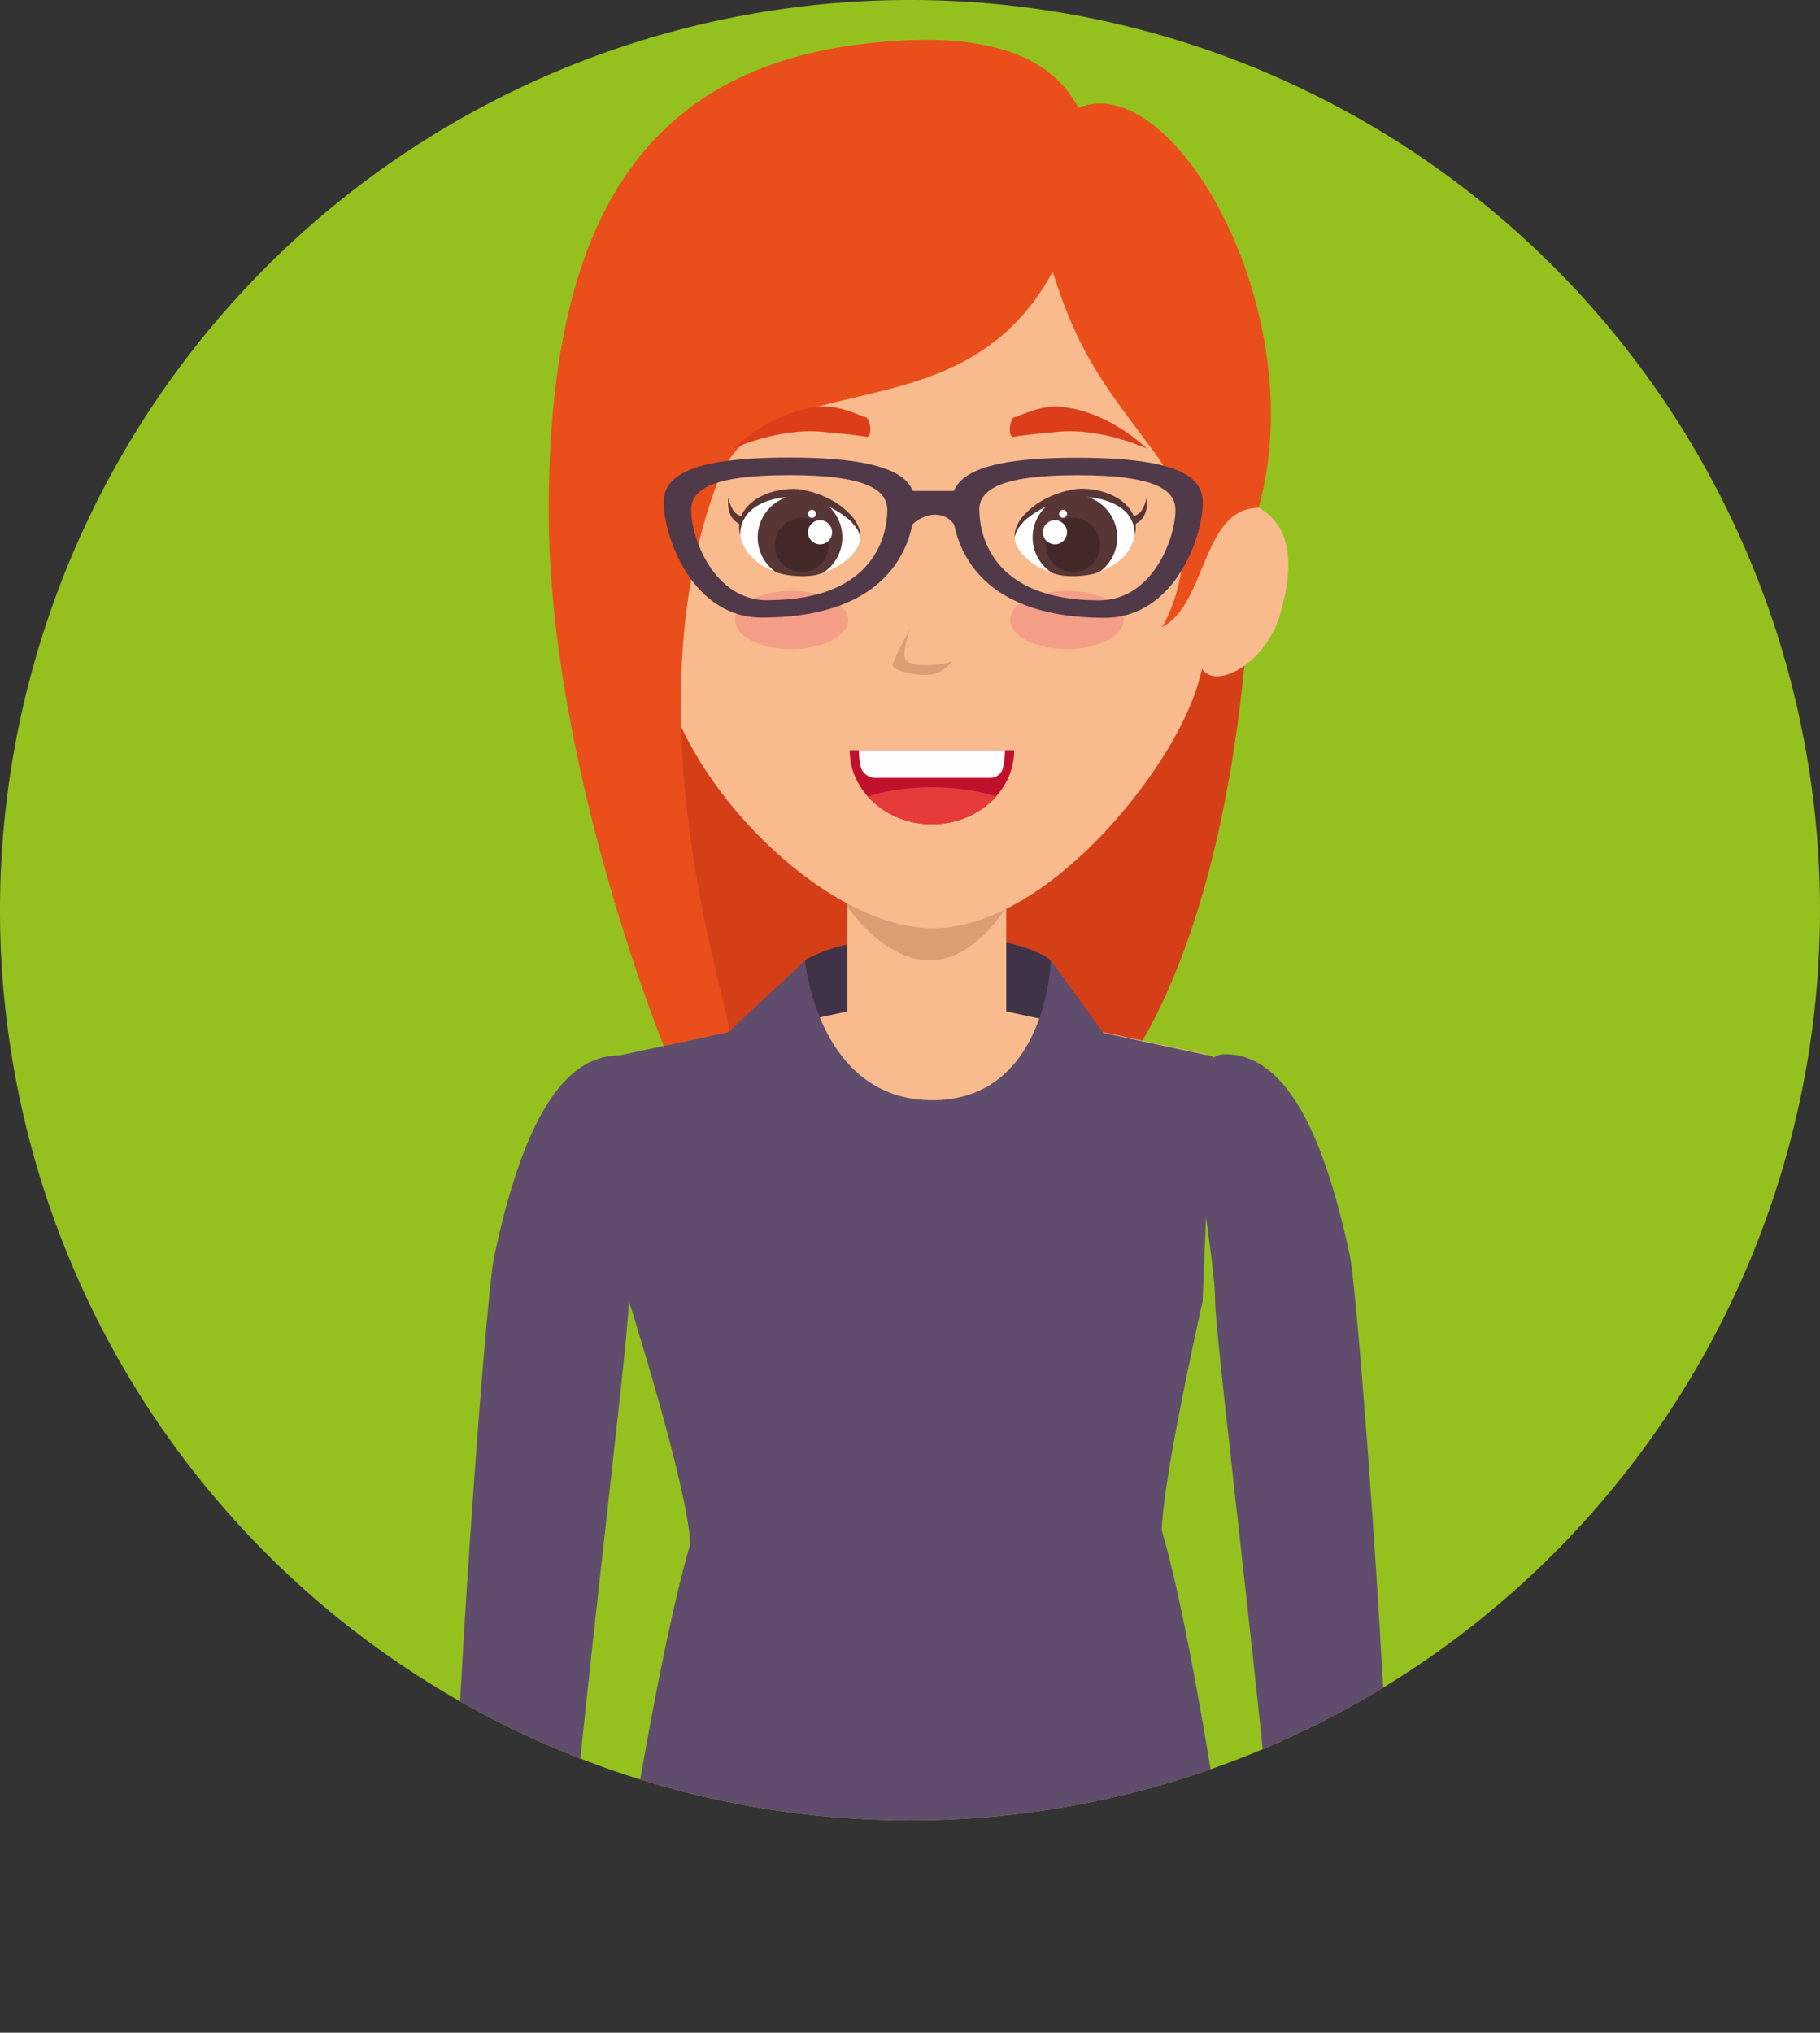 <svg xmlns="http://www.w3.org/2000/svg" xmlns:xlink="http://www.w3.org/1999/xlink" viewBox="0 0 344.16 384.3"><rect x="0" y="0" width="344.16" height="384.3" fill="#333333" stroke="none"/><defs><style>.cls-1{fill:#95c11f;}.cls-2{clip-path:url(#clip-path);}.cls-3{fill:#d43f18;}.cls-4{fill:#403247;}.cls-5{fill:#f9bb8d;}.cls-6{fill:#db9d73;}.cls-7{fill:#e94e1b;}.cls-8{fill:#604c6c;}.cls-9{fill:#583636;}.cls-10{fill:#fff;}.cls-11{fill:#432827;}.cls-12{fill:#c0102c;}.cls-13{fill:#e73a3a;}.cls-14{fill:#db3e19;}.cls-15{fill:#f49e87;}.cls-16{fill:#503949;}</style><clipPath id="clip-path"><path class="cls-1" d="M0,172.08A172.08,172.08,0,1,1,172.08,344.16,172.08,172.08,0,0,1,0,172.08Z"/></clipPath></defs><g id="Layer_2" data-name="Layer 2"><g id="Capa_1" data-name="Capa 1"><path class="cls-1" d="M0,172.08A172.08,172.08,0,1,1,172.08,344.16,172.08,172.08,0,0,1,0,172.08Z"/><g class="cls-2"><path class="cls-3" d="M140.17,208.85c11.2,21.2,47.86,29.5,72.32-6.37S236.55,103,236.55,103L124.62,97.14S112.15,155.84,140.17,208.85Z"/><path class="cls-4" d="M147.76,202.48h52.08l-1.12-20.92s-4.94-4.65-22.49-4.65-24,4.65-24,4.65Z"/><polygon class="cls-5" points="130.55 242.97 219.97 242.97 228.07 199.32 190.28 191.23 190.28 166.38 160.25 166.38 160.25 191.23 122.45 199.32 130.55 242.97"/><path class="cls-6" d="M160.25,171.44s6.74,10.12,15.52,10.12,14.51-10.12,14.51-10.12v-5.06h-30Z"/><path class="cls-5" d="M226.31,130.05c-5.12,16.2-28.59,45.44-49.92,45.44-19.2,0-44.38-24.3-50.36-45.44s-3.83-45.44-3.83-45.44c0-28.8,8.53-59.83,54.19-59.83s54.19,36,54.19,63.88C230.58,88.66,231.43,113.85,226.31,130.05Z"/><path class="cls-5" d="M108.69,117.35c2.89,9.52,12.82,14.53,15,9.55s6.55-7.5,5.21-15.58S117.17,94.54,112.66,97C105.62,100.79,106.33,109.55,108.69,117.35Z"/><path class="cls-5" d="M242,116.35c-2.88,9.52-12.82,14.53-15,9.56s-6.55-7.51-5.2-15.59S233.49,93.54,238,96C245,99.79,244.33,108.54,242,116.35Z"/><path class="cls-7" d="M219.7,118.58C228.22,114.3,227.28,96,238,96c10.33-36.9-16-83.13-34.08-75.62-6.55-12.57-23.42-14.26-41.31-12-43.21,5.39-58.85,36.74-58.85,88.22,0,47.89,21.77,101.17,21.77,101.17l12.19-2.61c2-.43-19.6-57.35-2.08-103.89,8.87-23.55,46.14-7.74,63.42-39.91,5.12,16.42,10.62,22.49,19.58,34.64S222.9,113.62,219.7,118.58Z"/><path class="cls-8" d="M255.29,237.58c1.6,7.59,8.85,104.41,8.1,139-2.08,4.06-17.41,9.68-19.78,6.59-3.29-46.63-13.84-129.54-13.84-137.49,0-10.53-8.63-46.37,1.9-46.37S249.88,211.93,255.29,237.58Z"/><path class="cls-8" d="M227.41,246.07l1.9-46.36-20.68-4.44-9.91-13.71S198,208,176.33,208s-24.11-26.39-24.11-26.39l-14.51,13.56L117,199.56l1.9,46.36s11.18,35.21,11.63,46c-6.74,22.94-14.13,73.41-14.13,73.41S141,377,174.41,377a163.52,163.52,0,0,0,59.26-11.27s-7.29-53.54-14-76.48C220.08,278.44,227.41,246.07,227.41,246.07Z"/><path class="cls-8" d="M93.4,237.8c-1.6,7.59-8.85,104.42-8.1,139,2.08,4.06,17.41,9.69,19.77,6.6,3.3-46.63,13.85-129.54,13.85-137.49,0-10.53,8.63-46.36-1.9-46.36S98.8,212.15,93.4,237.8Z"/><path class="cls-9" d="M139.83,99.08l-.7-.46a5.24,5.24,0,0,1-.76-.83,5.72,5.72,0,0,1-.46-1,7.07,7.07,0,0,1-.18-2.75,6.79,6.79,0,0,0,.91,2.41,4.06,4.06,0,0,0,.56.64c.22.11.31.22.49.31l.81.23a.81.81,0,1,1-.45,1.56Z"/><path class="cls-10" d="M162.67,101.63c0,3-4.87,7.21-10.92,7.21-7.41,0-11.87-4.3-11.87-8.85s6.41-7.61,11.82-6.62C157.65,94.48,162.67,98.38,162.67,101.63Z"/><path class="cls-9" d="M159.28,101.59a8,8,0,0,1-3.5,6.62c-2.68,1.33-8.09.58-9.28-.2a8,8,0,1,1,12.78-6.42Z"/><path class="cls-9" d="M140,101.29a7.6,7.6,0,0,1-.22-1.32,5.6,5.6,0,0,1,1-3.51c1.8-2.66,6-4.26,10.08-4a18,18,0,0,1,5.66,1.71,14.29,14.29,0,0,1,4.17,3,7.31,7.31,0,0,1,1.88,3.1,4.07,4.07,0,0,1,.1,1.35,4.21,4.21,0,0,0-.4-1.24,8.32,8.32,0,0,0-2.21-2.54,18.17,18.17,0,0,0-4.12-2.39,18.42,18.42,0,0,0-2.53-.89,20,20,0,0,0-2.69-.53c-3.59-.31-7.46.93-9.25,3A6,6,0,0,0,140,101.29Z"/><path class="cls-11" d="M156.74,103a5.11,5.11,0,1,1-5.1-5.09A5.1,5.1,0,0,1,156.74,103Z"/><path class="cls-10" d="M152.79,100.63a2.28,2.28,0,1,0,2.28-2.28A2.28,2.28,0,0,0,152.79,100.63Z"/><path class="cls-10" d="M154.3,97.13a.76.76,0,1,1-.75-.75A.76.76,0,0,1,154.3,97.13Z"/><path class="cls-9" d="M214.06,97.62l.8-.23c.19-.09.28-.2.5-.31a4.65,4.65,0,0,0,.56-.64,7,7,0,0,0,.91-2.41,7.07,7.07,0,0,1-.18,2.75,5.72,5.72,0,0,1-.46,1,5.24,5.24,0,0,1-.76.83l-.7.46a.83.83,0,0,1-1.13-.23.81.81,0,0,1,.23-1.12A1.2,1.2,0,0,1,214.06,97.62Z"/><path class="cls-10" d="M191.89,101.63c0,3,4.87,7.21,10.93,7.21,7.4,0,11.85-4.3,11.85-8.85s-6.4-7.61-11.8-6.62C196.91,94.48,191.89,98.38,191.89,101.63Z"/><path class="cls-9" d="M195.27,101.59a8,8,0,0,0,3.51,6.62c2.69,1.33,8.09.58,9.28-.2a8,8,0,1,0-12.79-6.42Z"/><path class="cls-9" d="M214.55,101.29A6,6,0,0,0,213.08,97c-1.78-2-5.65-3.27-9.24-3a21.66,21.66,0,0,0-2.69.53,18.42,18.42,0,0,0-2.53.89,18,18,0,0,0-4.12,2.39,8,8,0,0,0-2.2,2.54,4.09,4.09,0,0,0-.41,1.24,4.07,4.07,0,0,1,.1-1.35,7.2,7.2,0,0,1,1.88-3.1,14.24,14.24,0,0,1,4.16-3,18,18,0,0,1,5.66-1.71c4.1-.27,8.28,1.33,10.08,4a5.62,5.62,0,0,1,1,3.51A6.91,6.91,0,0,1,214.55,101.29Z"/><path class="cls-11" d="M197.81,103a5.11,5.11,0,1,0,5.11-5.09A5.11,5.11,0,0,0,197.81,103Z"/><path class="cls-10" d="M201.77,100.63a2.28,2.28,0,1,1-2.28-2.28A2.28,2.28,0,0,1,201.77,100.63Z"/><path class="cls-10" d="M200.27,97.13a.75.75,0,1,0,.75-.75A.75.75,0,0,0,200.27,97.13Z"/><path class="cls-6" d="M180,125A5.9,5.9,0,0,1,175,127.6c-3.38,0-5.62-1-6.12-1.56s3.32-7.32,3.32-7.32-1.78,4.72-1,5.89,3,1.14,4,1.14C178.68,125.75,180,125,180,125Z"/><path class="cls-12" d="M191.78,141.84c0,7.73-7,14-15.55,14s-15.56-6.27-15.56-14Z"/><path class="cls-13" d="M164.07,150.55a16.62,16.62,0,0,0,24.32,0,44.09,44.09,0,0,0-24.32,0Z"/><path class="cls-10" d="M189.59,145.4a14.41,14.41,0,0,0,.45-3.56H162.41a13.57,13.57,0,0,0,.42,3.39,3,3,0,0,0,2.45,1.84h22.1A2.45,2.45,0,0,0,189.59,145.4Z"/><path class="cls-14" d="M216.86,84.81s-8.5-4-17-3.16c-3.33.31-6.8.66-8.11.92s-.8-3.52.07-3.68,4.68-2.25,8.36-2C209.58,77.53,216.86,84.81,216.86,84.81Z"/><path class="cls-14" d="M138.67,84.81s8.51-4,17-3.16c3.33.31,6.8.66,8.11.92s.8-3.52-.08-3.68-4.66-2.25-8.35-2C146,77.53,138.67,84.81,138.67,84.81Z"/><path class="cls-15" d="M212.49,117.22c0,3-4.8,5.51-10.72,5.51S191,120.26,191,117.22s4.8-5.51,10.73-5.51S212.49,114.18,212.49,117.22Z"/><path class="cls-15" d="M160.4,117.22c0,3-4.8,5.51-10.72,5.51S139,120.26,139,117.22s4.8-5.51,10.73-5.51S160.4,114.18,160.4,117.22Z"/><path class="cls-16" d="M149.25,86.5c-19.28,0-23.73,3.7-23.73,8.46,0,6.67,5.44,21.8,18.54,21.8,26.69,0,28.91-16.68,28.91-21.8C173,90,167.78,86.5,149.25,86.5Zm-4.06,27c-10.25,0-14.49-11.84-14.49-17.06,0-3.71,3.47-6.61,18.55-6.61,14.49,0,18.54,2.73,18.54,6.61S166.06,113.47,145.19,113.47Z"/><path class="cls-16" d="M180,95c0,5.12,2.23,21.8,28.91,21.8,13.11,0,18.53-15.13,18.53-21.8,0-4.76-4.44-8.46-23.72-8.46C185.22,86.5,180,90,180,95Zm5.17,1.45c0-3.88,4.06-6.61,18.55-6.61,15.07,0,18.55,2.9,18.55,6.61,0,5.22-4.25,17.06-14.49,17.06C187,113.47,185.2,100.42,185.2,96.41Z"/><path class="cls-16" d="M172.53,99.14c2.48-2.33,6.21-2.64,8,.2s2.16-6.52,2.16-6.52H170.15S170.07,101.47,172.53,99.14Z"/></g></g></g></svg>